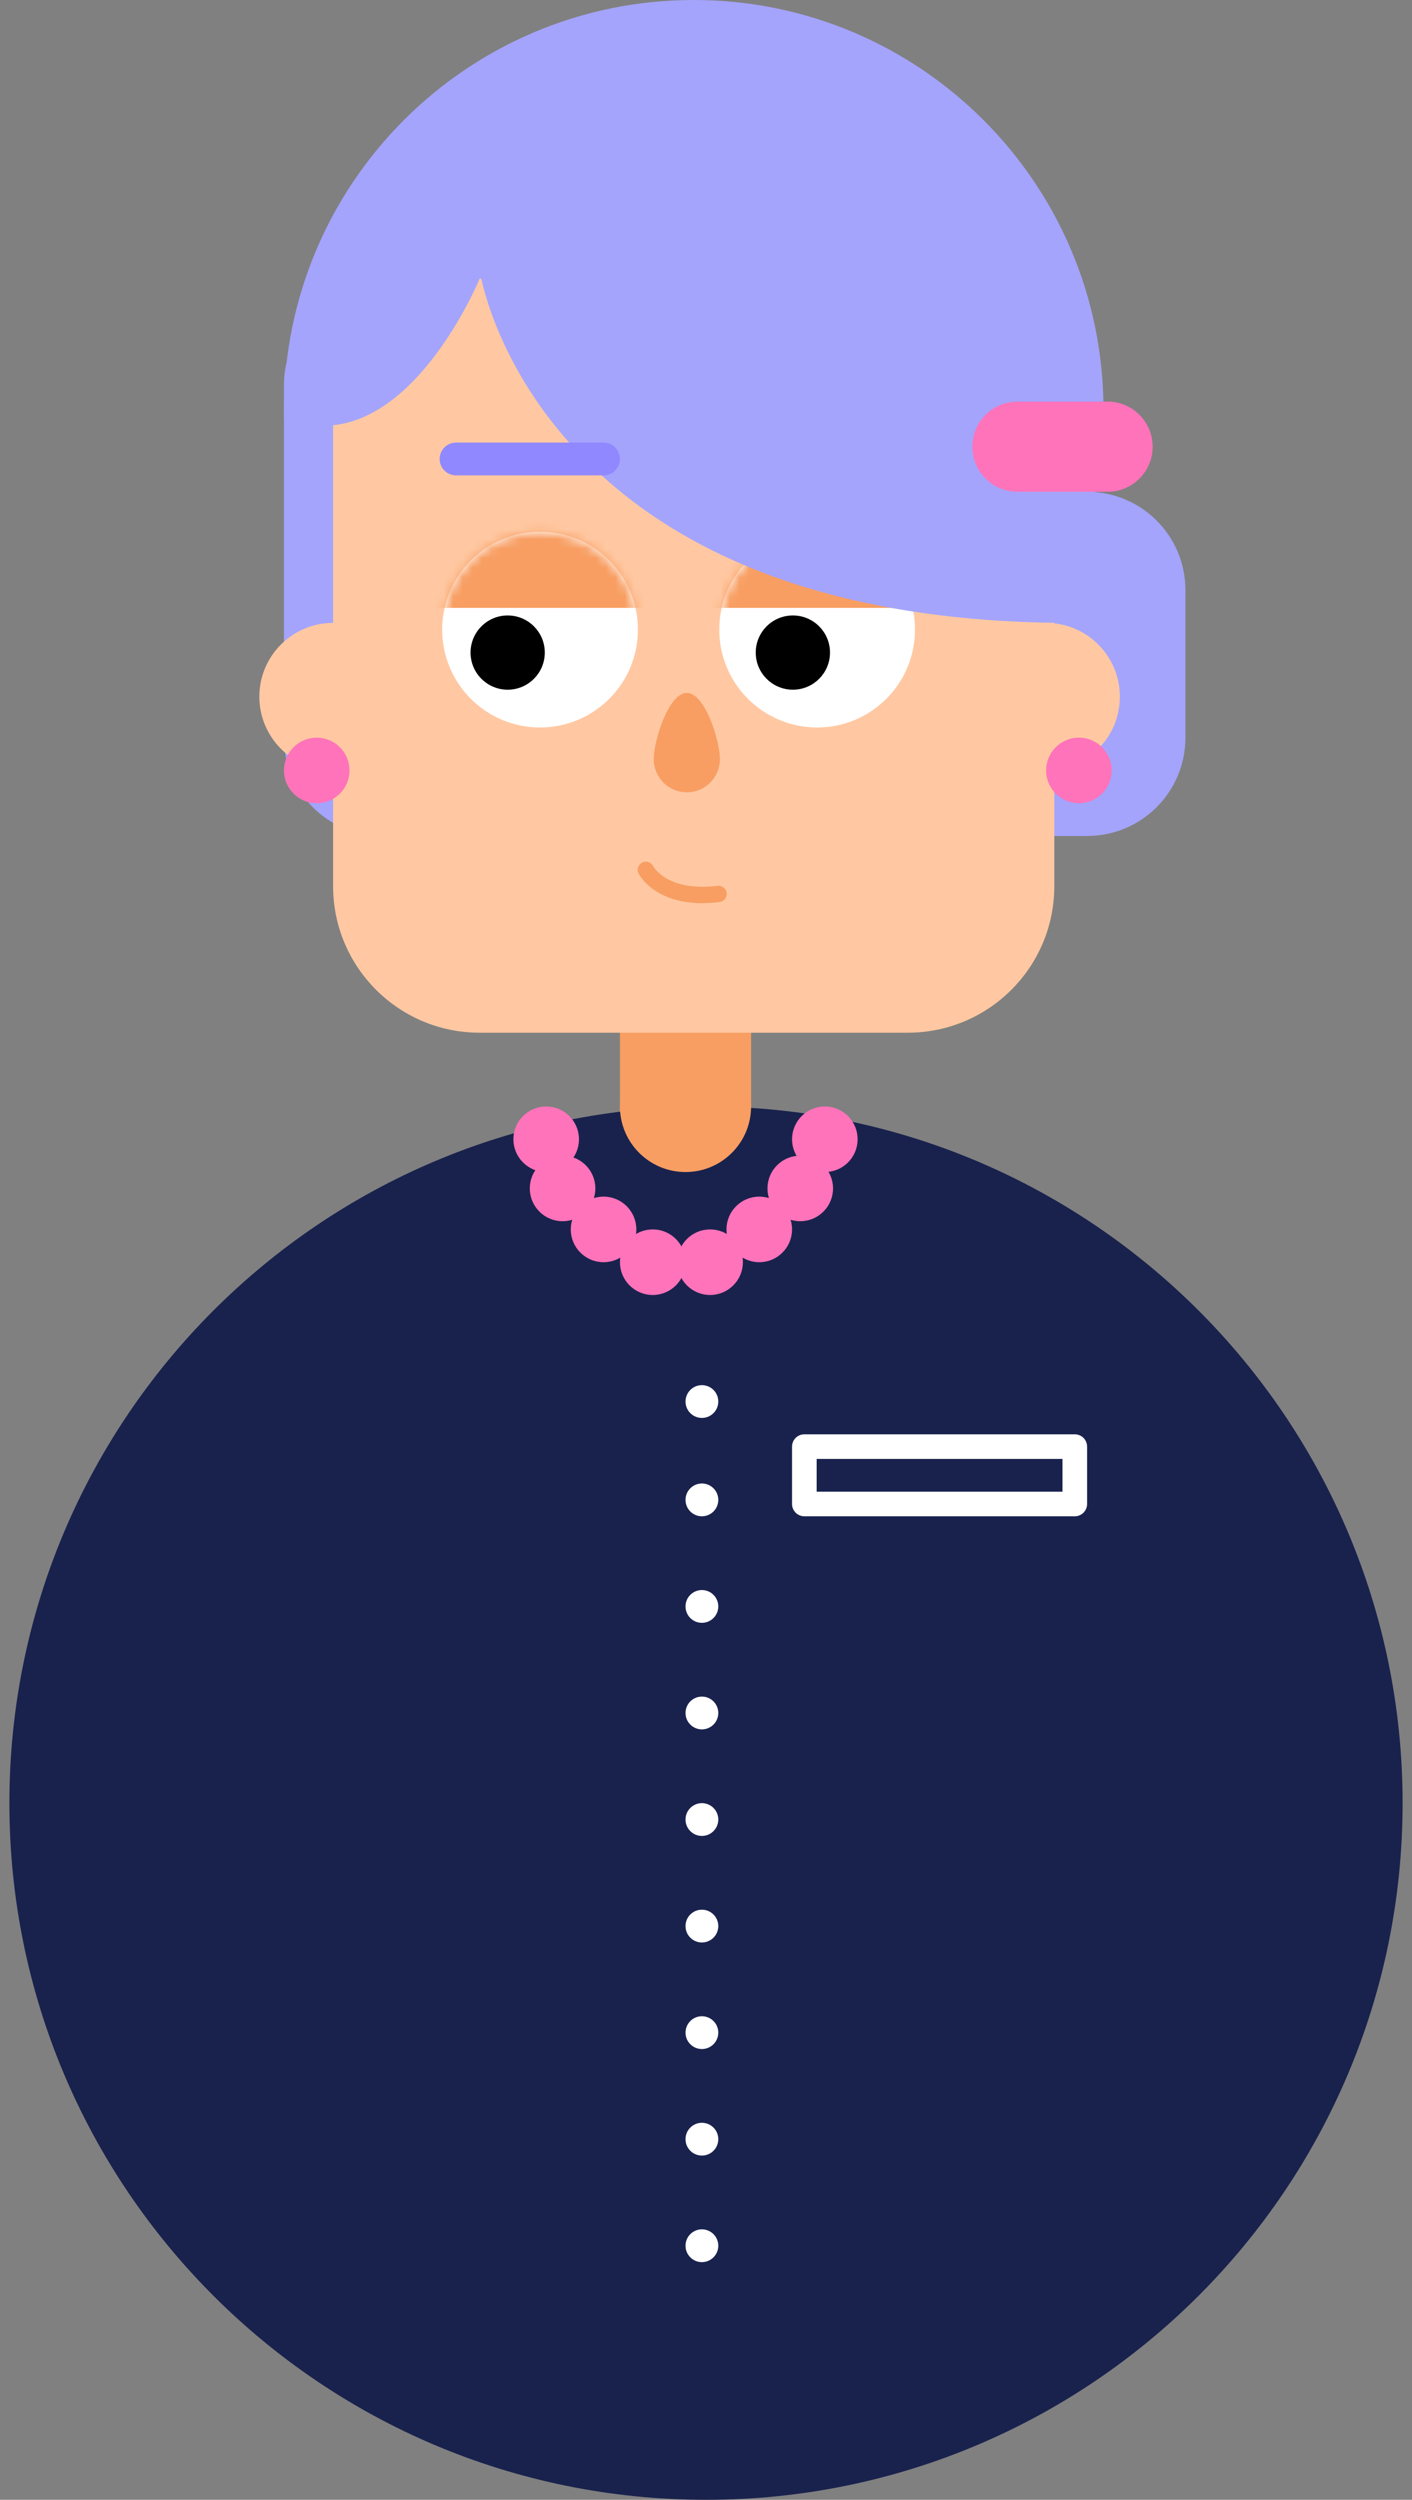 <svg width="148" height="262" viewBox="0 0 148 262" fill="none" xmlns="http://www.w3.org/2000/svg">
<rect x="0" y="0" width="148" height="262" fill="#808080" stroke="none"/>
<g clip-path="url(#clip0_58_3665)">
<path d="M113.944 51.541H98.482C92.789 51.541 88.174 56.156 88.174 61.849V77.311C88.174 83.004 92.789 87.62 98.482 87.62H113.944C119.637 87.62 124.252 83.004 124.252 77.311V61.849C124.252 56.156 119.637 51.541 113.944 51.541Z" fill="#A4A4FC"/>
<path d="M55.531 30.066H40.069C34.376 30.066 29.761 34.681 29.761 40.374V77.311C29.761 83.004 34.376 87.62 40.069 87.62H55.531C61.224 87.62 65.839 83.004 65.839 77.311V40.374C65.839 34.681 61.224 30.066 55.531 30.066Z" fill="#A4A4FC"/>
<path d="M72.712 85.902C96.433 85.902 115.662 66.672 115.662 42.951C115.662 19.23 96.433 0 72.712 0C48.99 0 29.761 19.23 29.761 42.951C29.761 66.672 48.99 85.902 72.712 85.902Z" fill="#A4A4FC"/>
<path d="M78.725 96.21H64.98V127.134H78.725V96.21Z" fill="#F89E62"/>
<path d="M95.149 29.206H50.274C41.791 29.206 34.915 36.083 34.915 44.566V92.877C34.915 101.36 41.791 108.236 50.274 108.236H95.149C103.632 108.236 110.508 101.36 110.508 92.877V44.566C110.508 36.083 103.632 29.206 95.149 29.206Z" fill="#FFC8A2"/>
<path d="M50.274 29.207C50.274 29.207 44.364 43.604 34.915 44.566C34.915 44.566 28.695 24.912 50.274 29.207Z" fill="#A4A4FC"/>
<path d="M75.46 79.571C75.46 81.486 73.906 83.041 71.99 83.041C70.074 83.041 68.519 81.486 68.519 79.571C68.519 77.655 70.074 72.621 71.99 72.621C73.906 72.621 75.46 77.647 75.46 79.571Z" fill="#F89E62"/>
<path d="M73.648 94.664C68.537 94.664 66.999 91.683 66.93 91.545C66.716 91.116 66.896 90.609 67.317 90.394C67.738 90.188 68.253 90.36 68.459 90.772C68.528 90.901 69.98 93.47 75.211 92.843C75.684 92.791 76.113 93.126 76.165 93.59C76.225 94.062 75.881 94.492 75.417 94.543C74.782 94.621 74.189 94.655 73.631 94.655L73.648 94.664Z" fill="#F89E62"/>
<path d="M109.649 80.748C113.919 80.748 117.38 77.286 117.38 73.016C117.38 68.747 113.919 65.285 109.649 65.285C105.379 65.285 101.918 68.747 101.918 73.016C101.918 77.286 105.379 80.748 109.649 80.748Z" fill="#FFC8A2"/>
<path d="M34.915 80.748C39.184 80.748 42.646 77.286 42.646 73.016C42.646 68.747 39.184 65.285 34.915 65.285C30.645 65.285 27.184 68.747 27.184 73.016C27.184 77.286 30.645 80.748 34.915 80.748Z" fill="#FFC8A2"/>
<path d="M147.016 188.984C147.016 148.658 114.326 115.967 74 115.967C33.674 115.967 0.984 148.658 0.984 188.984C0.984 229.309 33.674 262 74 262C114.326 262 147.016 229.309 147.016 188.984Z" fill="#19224D"/>
<path d="M58.967 127.993C60.865 127.993 62.403 126.455 62.403 124.557C62.403 122.66 60.865 121.121 58.967 121.121C57.069 121.121 55.531 122.66 55.531 124.557C55.531 126.455 57.069 127.993 58.967 127.993Z" fill="#FF73BA"/>
<path d="M83.879 127.993C85.776 127.993 87.315 126.455 87.315 124.557C87.315 122.66 85.776 121.121 83.879 121.121C81.981 121.121 80.443 122.66 80.443 124.557C80.443 126.455 81.981 127.993 83.879 127.993Z" fill="#FF73BA"/>
<path d="M86.456 122.839C88.353 122.839 89.892 121.301 89.892 119.403C89.892 117.506 88.353 115.967 86.456 115.967C84.558 115.967 83.02 117.506 83.02 119.403C83.02 121.301 84.558 122.839 86.456 122.839Z" fill="#FF73BA"/>
<path d="M57.249 122.839C59.147 122.839 60.685 121.301 60.685 119.403C60.685 117.506 59.147 115.967 57.249 115.967C55.352 115.967 53.813 117.506 53.813 119.403C53.813 121.301 55.352 122.839 57.249 122.839Z" fill="#FF73BA"/>
<path d="M113.085 84.184C114.983 84.184 116.521 82.645 116.521 80.748C116.521 78.85 114.983 77.311 113.085 77.311C111.188 77.311 109.649 78.85 109.649 80.748C109.649 82.645 111.188 84.184 113.085 84.184Z" fill="#FF73BA"/>
<path d="M33.197 84.184C35.094 84.184 36.633 82.645 36.633 80.748C36.633 78.85 35.094 77.311 33.197 77.311C31.299 77.311 29.761 78.85 29.761 80.748C29.761 82.645 31.299 84.184 33.197 84.184Z" fill="#FF73BA"/>
<path d="M63.262 132.289C65.16 132.289 66.698 130.75 66.698 128.852C66.698 126.955 65.16 125.416 63.262 125.416C61.365 125.416 59.826 126.955 59.826 128.852C59.826 130.75 61.365 132.289 63.262 132.289Z" fill="#FF73BA"/>
<path d="M68.416 135.725C70.314 135.725 71.852 134.186 71.852 132.289C71.852 130.391 70.314 128.852 68.416 128.852C66.519 128.852 64.98 130.391 64.98 132.289C64.98 134.186 66.519 135.725 68.416 135.725Z" fill="#FF73BA"/>
<path d="M74.43 135.725C76.327 135.725 77.866 134.186 77.866 132.289C77.866 130.391 76.327 128.852 74.43 128.852C72.532 128.852 70.993 130.391 70.993 132.289C70.993 134.186 72.532 135.725 74.43 135.725Z" fill="#FF73BA"/>
<path d="M73.57 158.918C74.519 158.918 75.288 158.149 75.288 157.2C75.288 156.251 74.519 155.482 73.57 155.482C72.622 155.482 71.853 156.251 71.853 157.2C71.853 158.149 72.622 158.918 73.57 158.918Z" fill="white"/>
<path d="M73.57 148.61C74.519 148.61 75.288 147.841 75.288 146.892C75.288 145.943 74.519 145.174 73.57 145.174C72.622 145.174 71.853 145.943 71.853 146.892C71.853 147.841 72.622 148.61 73.57 148.61Z" fill="white"/>
<path d="M73.57 170.085C74.519 170.085 75.288 169.316 75.288 168.367C75.288 167.418 74.519 166.649 73.57 166.649C72.622 166.649 71.853 167.418 71.853 168.367C71.853 169.316 72.622 170.085 73.57 170.085Z" fill="white"/>
<path d="M73.57 181.252C74.519 181.252 75.288 180.483 75.288 179.534C75.288 178.586 74.519 177.816 73.57 177.816C72.622 177.816 71.853 178.586 71.853 179.534C71.853 180.483 72.622 181.252 73.57 181.252Z" fill="white"/>
<path d="M73.57 192.42C74.519 192.42 75.288 191.65 75.288 190.702C75.288 189.753 74.519 188.984 73.57 188.984C72.622 188.984 71.853 189.753 71.853 190.702C71.853 191.65 72.622 192.42 73.57 192.42Z" fill="white"/>
<path d="M73.57 203.587C74.519 203.587 75.288 202.818 75.288 201.869C75.288 200.92 74.519 200.151 73.57 200.151C72.622 200.151 71.853 200.92 71.853 201.869C71.853 202.818 72.622 203.587 73.57 203.587Z" fill="white"/>
<path d="M73.57 214.754C74.519 214.754 75.288 213.985 75.288 213.036C75.288 212.087 74.519 211.318 73.57 211.318C72.622 211.318 71.853 212.087 71.853 213.036C71.853 213.985 72.622 214.754 73.57 214.754Z" fill="white"/>
<path d="M73.57 225.921C74.519 225.921 75.288 225.152 75.288 224.203C75.288 223.254 74.519 222.485 73.57 222.485C72.622 222.485 71.853 223.254 71.853 224.203C71.853 225.152 72.622 225.921 73.57 225.921Z" fill="white"/>
<path d="M73.57 237.089C74.519 237.089 75.288 236.319 75.288 235.37C75.288 234.422 74.519 233.652 73.57 233.652C72.622 233.652 71.853 234.422 71.853 235.37C71.853 236.319 72.622 237.089 73.57 237.089Z" fill="white"/>
<path d="M79.584 132.289C81.481 132.289 83.02 130.75 83.02 128.852C83.02 126.955 81.481 125.416 79.584 125.416C77.686 125.416 76.147 126.955 76.147 128.852C76.147 130.75 77.686 132.289 79.584 132.289Z" fill="#FF73BA"/>
<path d="M112.656 158.918H84.308C83.595 158.918 83.02 158.343 83.02 157.63V151.616C83.02 150.903 83.595 150.328 84.308 150.328H112.656C113.369 150.328 113.944 150.903 113.944 151.616V157.63C113.944 158.343 113.369 158.918 112.656 158.918ZM85.597 156.341H111.367V152.905H85.597V156.341Z" fill="white"/>
<path d="M71.852 122.839C75.648 122.839 78.725 119.763 78.725 115.967C78.725 112.172 75.648 109.095 71.852 109.095C68.057 109.095 64.98 112.172 64.98 115.967C64.98 119.763 68.057 122.839 71.852 122.839Z" fill="#F89E62"/>
<path d="M56.605 76.246C62.27 76.246 66.862 71.654 66.862 65.99C66.862 60.325 62.27 55.733 56.605 55.733C50.94 55.733 46.348 60.325 46.348 65.99C46.348 71.654 50.94 76.246 56.605 76.246Z" fill="white"/>
<mask id="mask0_58_3665" style="mask-type:luminance" maskUnits="userSpaceOnUse" x="46" y="55" width="21" height="22">
<path d="M56.605 76.246C62.27 76.246 66.862 71.654 66.862 65.99C66.862 60.325 62.27 55.733 56.605 55.733C50.94 55.733 46.348 60.325 46.348 65.99C46.348 71.654 50.94 76.246 56.605 76.246Z" fill="white"/>
</mask>
<g mask="url(#mask0_58_3665)">
<path d="M41.735 63.713H69.43V46.335H41.735V63.713Z" fill="#F89E62"/>
</g>
<path d="M85.648 76.246C91.313 76.246 95.905 71.654 95.905 65.99C95.905 60.325 91.313 55.733 85.648 55.733C79.984 55.733 75.392 60.325 75.392 65.99C75.392 71.654 79.984 76.246 85.648 76.246Z" fill="white"/>
<mask id="mask1_58_3665" style="mask-type:luminance" maskUnits="userSpaceOnUse" x="75" y="55" width="21" height="22">
<path d="M85.648 76.246C91.313 76.246 95.905 71.654 95.905 65.99C95.905 60.325 91.313 55.733 85.648 55.733C79.984 55.733 75.392 60.325 75.392 65.99C75.392 71.654 79.984 76.246 85.648 76.246Z" fill="white"/>
</mask>
<g mask="url(#mask1_58_3665)">
<path d="M70.779 63.713H98.473V42.899H70.779V63.713Z" fill="#F89E62"/>
</g>
<path d="M53.212 72.286C55.361 72.286 57.103 70.544 57.103 68.395C57.103 66.246 55.361 64.504 53.212 64.504C51.063 64.504 49.321 66.246 49.321 68.395C49.321 70.544 51.063 72.286 53.212 72.286Z" fill="black"/>
<path d="M83.106 72.286C85.255 72.286 86.997 70.544 86.997 68.395C86.997 66.246 85.255 64.504 83.106 64.504C80.956 64.504 79.214 66.246 79.214 68.395C79.214 70.544 80.956 72.286 83.106 72.286Z" fill="black"/>
<path d="M50.274 28.348C50.274 28.348 55.677 65.285 112.226 65.285V37.711C112.226 32.539 106.342 28.348 99.083 28.348H50.274Z" fill="#A4A4FC"/>
<path d="M116.092 42.092H106.643C104.033 42.092 101.918 44.207 101.918 46.816C101.918 49.426 104.033 51.541 106.643 51.541H116.092C118.701 51.541 120.816 49.426 120.816 46.816C120.816 44.207 118.701 42.092 116.092 42.092Z" fill="#FF73BA"/>
<path d="M63.262 46.387H47.8C46.851 46.387 46.082 47.156 46.082 48.105C46.082 49.054 46.851 49.823 47.8 49.823H63.262C64.211 49.823 64.98 49.054 64.98 48.105C64.98 47.156 64.211 46.387 63.262 46.387Z" fill="#9088FF"/>
</g>
<defs>
<clipPath id="clip0_58_3665">
<rect width="146.033" height="262" fill="white" transform="translate(0.984)"/>
</clipPath>
</defs>
</svg>

